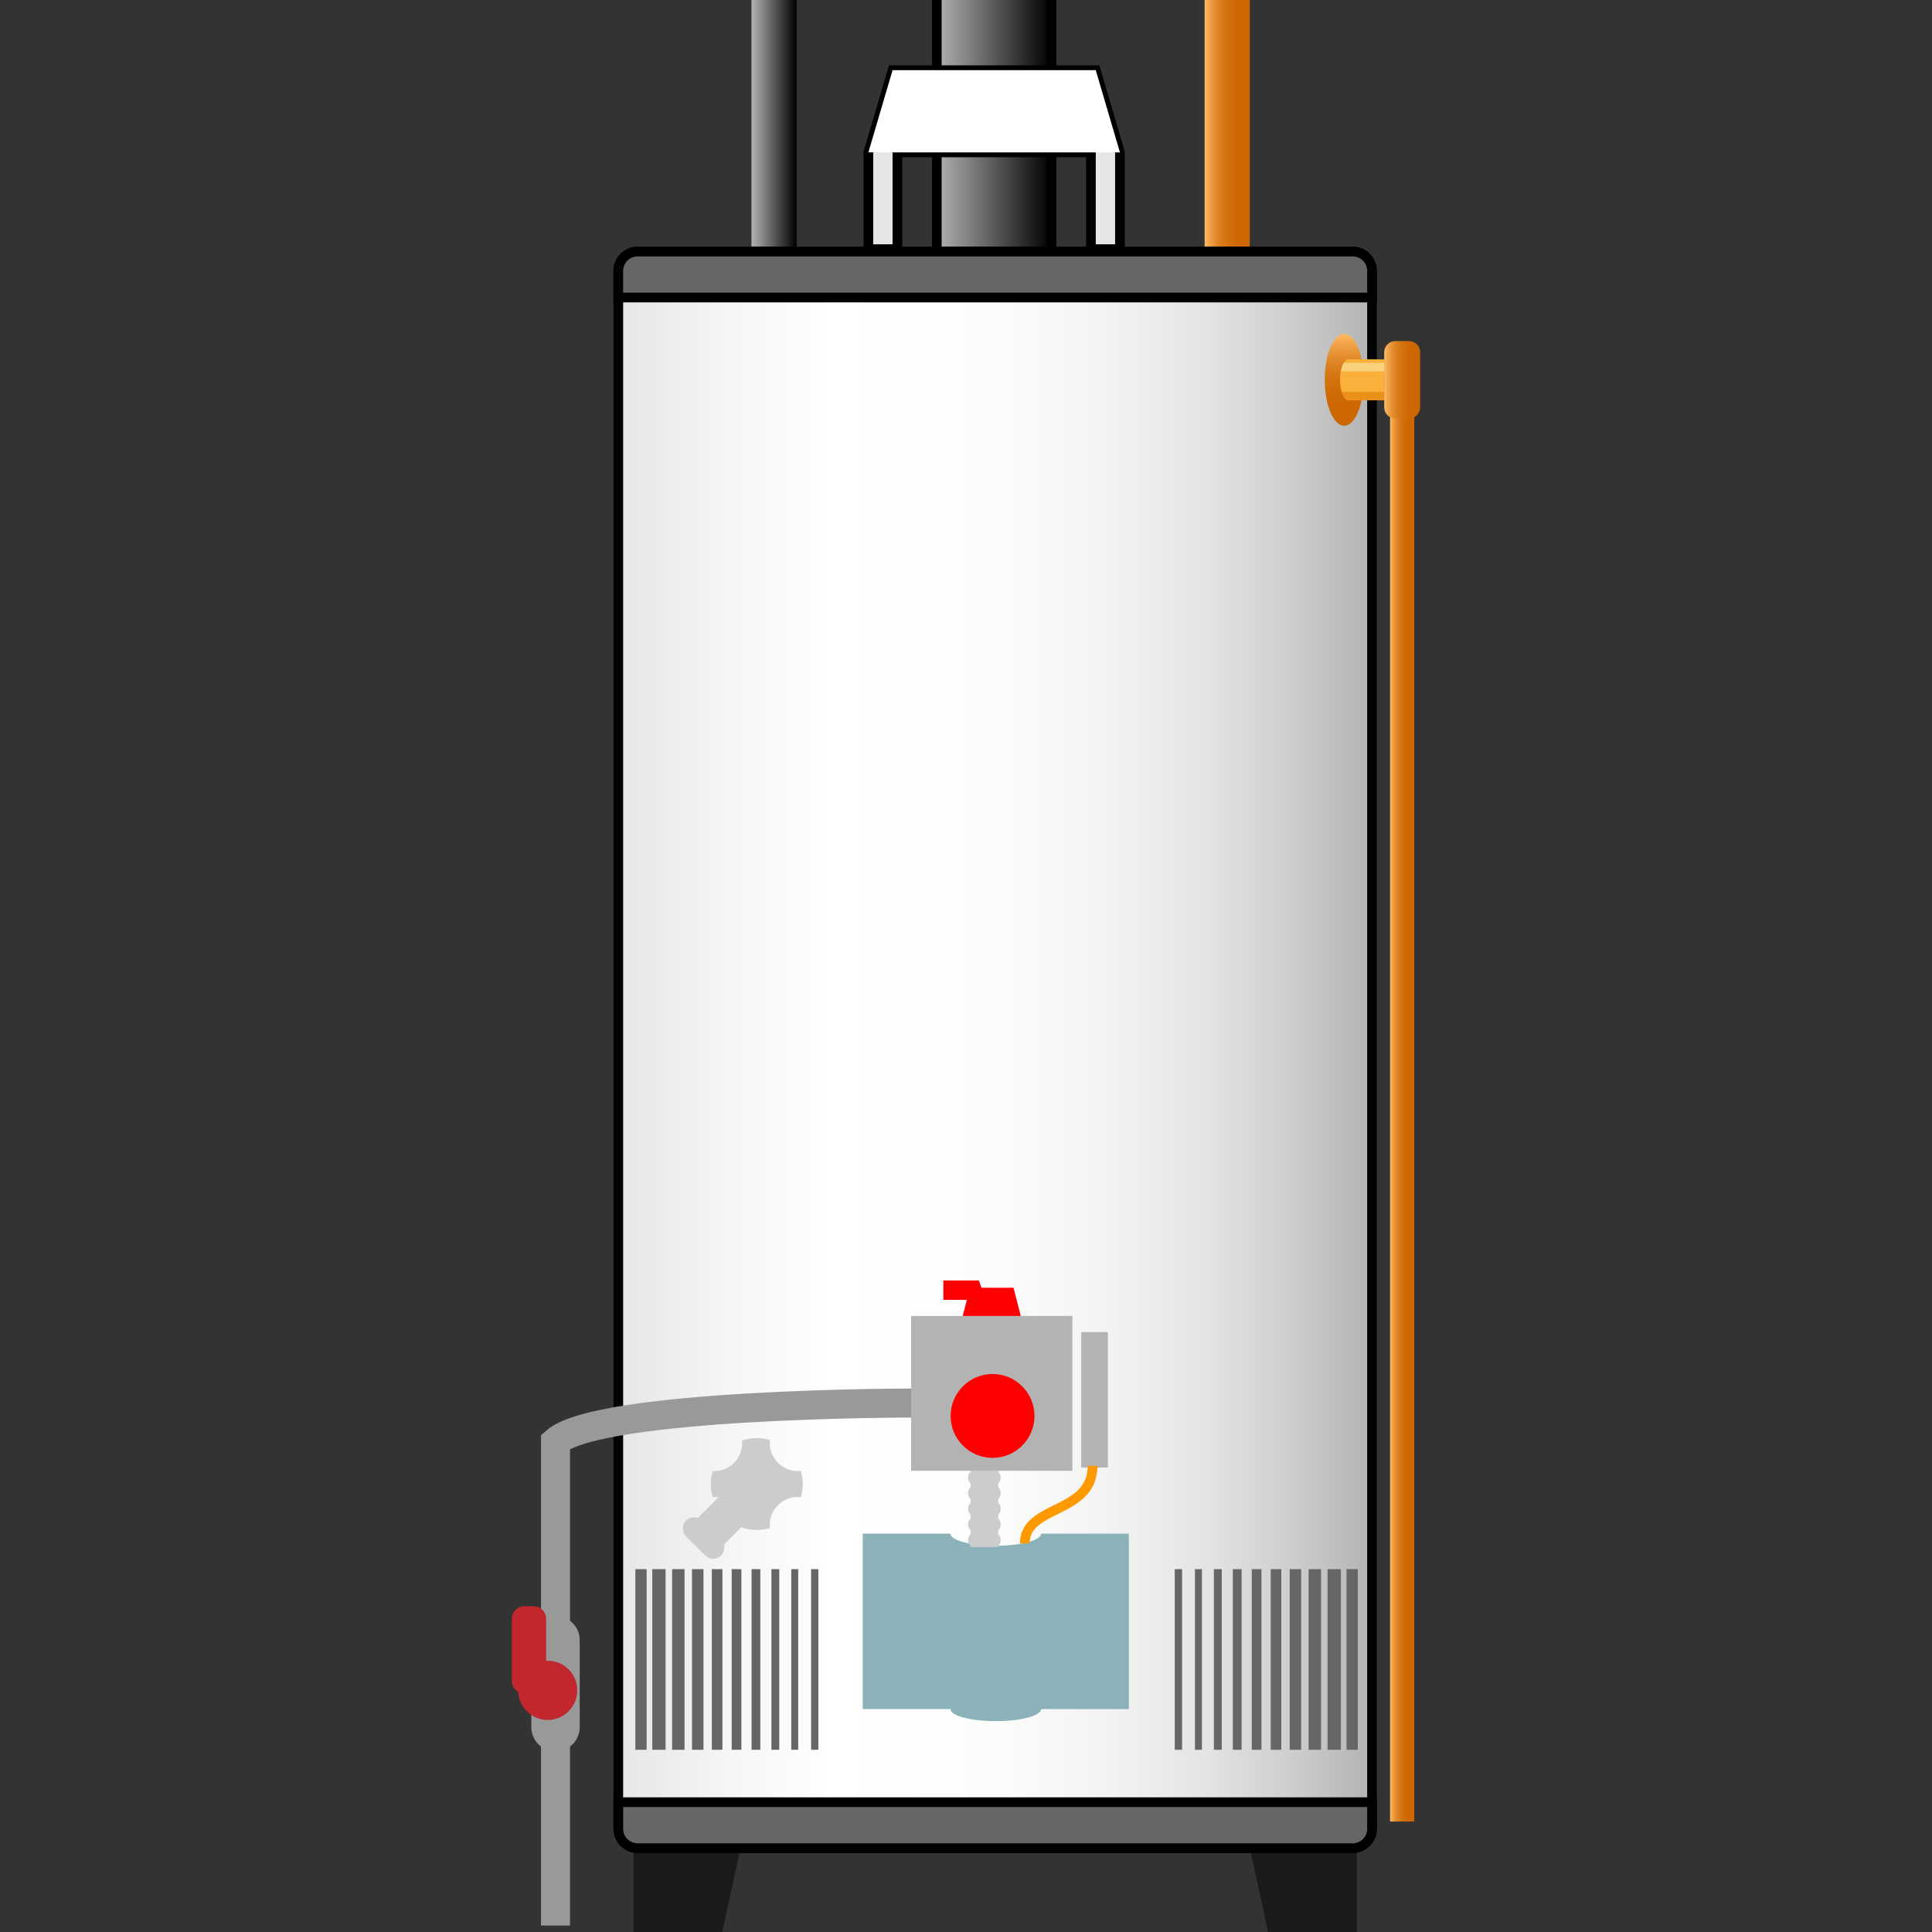 <svg version="1.1" id="Layer_1" xmlns="http://www.w3.org/2000/svg" xmlns:xlink="http://www.w3.org/1999/xlink" x="0px" y="0px" viewBox="0 0 100 100" xml:space="preserve"><rect x="0" y="0" width="100" height="100" fill="#333333" stroke="none"/><desc>Copyright Opto 22</desc> 
<g>
	<linearGradient id="SVGID_1_" gradientUnits="userSpaceOnUse" x1="38.895" y1="6.636" x2="41.232" y2="6.636">
		<stop offset="0" style="stop-color:#B3B3B3"></stop>
		<stop offset="1" style="stop-color:#000000"></stop>
	</linearGradient>
	<rect x="38.895" fill="url(#SVGID_1_)" width="2.337" height="13.272"></rect>
	<linearGradient id="SVGID_2_" gradientUnits="userSpaceOnUse" x1="62.35" y1="6.636" x2="64.688" y2="6.636">
		<stop offset="0" style="stop-color:#FFBB66"></stop>
		<stop offset="0.1" style="stop-color:#F2A54C"></stop>
		<stop offset="0.234" style="stop-color:#E48E30"></stop>
		<stop offset="0.379" style="stop-color:#D97C1B"></stop>
		<stop offset="0.539" style="stop-color:#D2700C"></stop>
		<stop offset="0.726" style="stop-color:#CD6803"></stop>
		<stop offset="1" style="stop-color:#CC6600"></stop>
	</linearGradient>
	<rect x="62.351" fill="url(#SVGID_2_)" width="2.337" height="13.272"></rect>
	<g>
		<polygon fill="#1A1A1A" points="37.382,100 32.791,100 32.791,94.825 38.509,94.825 		"></polygon>
		<polygon fill="#1A1A1A" points="65.637,100 70.228,100 70.228,94.825 64.51,94.825 		"></polygon>
	</g>
	<linearGradient id="SVGID_3_" gradientUnits="userSpaceOnUse" x1="48.489" y1="10.267" x2="54.426" y2="10.267">
		<stop offset="0" style="stop-color:#B3B3B3"></stop>
		<stop offset="1" style="stop-color:#000000"></stop>
	</linearGradient>
	<polyline fill="url(#SVGID_3_)" stroke="#000000" stroke-width="0.501" points="54.426,0 54.426,20.534 48.489,20.534 48.489,0 	
		"></polyline>
	<linearGradient id="SVGID_4_" gradientUnits="userSpaceOnUse" x1="32.004" y1="54.341" x2="71.015" y2="54.341">
		<stop offset="0" style="stop-color:#E6E6E6"></stop>
		<stop offset="0.153" style="stop-color:#F6F6F6"></stop>
		<stop offset="0.285" style="stop-color:#FFFFFF"></stop>
		<stop offset="0.501" style="stop-color:#FCFCFC"></stop>
		<stop offset="0.65" style="stop-color:#F3F3F3"></stop>
		<stop offset="0.778" style="stop-color:#E4E4E4"></stop>
		<stop offset="0.893" style="stop-color:#CECECE"></stop>
		<stop offset="1" style="stop-color:#B3B3B3"></stop>
	</linearGradient>
	<path fill="url(#SVGID_4_)" stroke="#000000" stroke-width="0.501" d="M70.014,95.659H33.005c-0.553,0-1.002-0.448-1.002-1.002
		V14.023c0-0.553,0.448-1.002,1.002-1.002h37.008c0.553,0,1.002,0.448,1.002,1.002v80.634
		C71.015,95.211,70.567,95.659,70.014,95.659z"></path>
	<polygon fill="#E6E6E6" stroke="#000000" stroke-width="0.501" points="46.449,7.888 46.449,12.896 44.947,12.896 44.947,7.888 
		46.199,3.631 56.716,3.631 57.968,7.888 57.968,12.896 56.466,12.896 56.466,7.888 	"></polygon>
	<path fill="#666666" stroke="#000000" stroke-width="0.501" d="M71.015,14.023c0-0.553-0.448-1.002-1.002-1.002H33.005
		c-0.553,0-1.002,0.448-1.002,1.002v1.377h39.012V14.023z"></path>
	<path fill="#666666" stroke="#000000" stroke-width="0.501" d="M32.004,94.658c0,0.553,0.448,1.002,1.002,1.002h37.008
		c0.553,0,1.002-0.448,1.002-1.002V93.28H32.004V94.658z"></path>
	<rect x="47.159" y="68.114" fill="#B3B3B3" width="8.347" height="8.013"></rect>
	<circle fill="#FF0000" cx="51.374" cy="73.289" r="2.17"></circle>
	<g>
		<rect x="35.817" y="81.219" fill="#666666" width="0.595" height="9.349"></rect>
		<rect x="36.844" y="81.219" fill="#666666" width="0.548" height="9.349"></rect>
		<rect x="37.872" y="81.219" fill="#666666" width="0.501" height="9.349"></rect>
		<rect x="34.789" y="81.219" fill="#666666" width="0.642" height="9.349"></rect>
		<rect x="33.761" y="81.219" fill="#666666" width="0.689" height="9.349"></rect>
		<rect x="40.955" y="81.219" fill="#666666" width="0.36" height="9.349"></rect>
		<rect x="32.885" y="81.219" fill="#666666" width="0.584" height="9.349"></rect>
		<rect x="38.9" y="81.219" fill="#666666" width="0.454" height="9.349"></rect>
		<rect x="41.983" y="81.219" fill="#666666" width="0.376" height="9.349"></rect>
		<rect x="39.928" y="81.219" fill="#666666" width="0.407" height="9.349"></rect>
	</g>
	<g>
		<rect x="66.754" y="81.219" fill="#666666" width="0.595" height="9.349"></rect>
		<rect x="65.773" y="81.219" fill="#666666" width="0.548" height="9.349"></rect>
		<rect x="64.792" y="81.219" fill="#666666" width="0.501" height="9.349"></rect>
		<rect x="67.735" y="81.219" fill="#666666" width="0.642" height="9.349"></rect>
		<rect x="68.715" y="81.219" fill="#666666" width="0.689" height="9.349"></rect>
		<rect x="61.85" y="81.219" fill="#666666" width="0.36" height="9.349"></rect>
		<rect x="69.696" y="81.219" fill="#666666" width="0.584" height="9.349"></rect>
		<rect x="63.811" y="81.219" fill="#666666" width="0.454" height="9.349"></rect>
		<rect x="60.806" y="81.219" fill="#666666" width="0.376" height="9.349"></rect>
		<rect x="62.831" y="81.219" fill="#666666" width="0.407" height="9.349"></rect>
	</g>
	<g>
		<linearGradient id="SVGID_5_" gradientUnits="userSpaceOnUse" x1="69.575" y1="17.279" x2="69.575" y2="22.037">
			<stop offset="0" style="stop-color:#FFBB66"></stop>
			<stop offset="0.1" style="stop-color:#F2A54C"></stop>
			<stop offset="0.234" style="stop-color:#E48E30"></stop>
			<stop offset="0.379" style="stop-color:#D97C1B"></stop>
			<stop offset="0.539" style="stop-color:#D2700C"></stop>
			<stop offset="0.726" style="stop-color:#CD6803"></stop>
			<stop offset="1" style="stop-color:#CC6600"></stop>
		</linearGradient>
		<ellipse fill="url(#SVGID_5_)" cx="69.575" cy="19.658" rx="1.006" ry="2.379"></ellipse>
		<path fill="#FBB03B" d="M71.658,18.599h-1.851c-0.247,0-0.447,0.474-0.447,1.059c0,0.585,0.2,1.059,0.447,1.059h1.851V18.599z"></path>
		<path fill="#EB9119" d="M69.448,20.284c0.081,0.261,0.211,0.433,0.359,0.433h1.851v-0.433H69.448z"></path>
		<path fill="#F8D27C" d="M69.558,18.781c-0.068,0.109-0.123,0.26-0.158,0.438h2.257v-0.438H69.558z"></path>
		<linearGradient id="SVGID_6_" gradientUnits="userSpaceOnUse" x1="71.95" y1="56.344" x2="73.202" y2="56.344">
			<stop offset="0" style="stop-color:#FFBB66"></stop>
			<stop offset="0.1" style="stop-color:#F2A54C"></stop>
			<stop offset="0.234" style="stop-color:#E48E30"></stop>
			<stop offset="0.379" style="stop-color:#D97C1B"></stop>
			<stop offset="0.539" style="stop-color:#D2700C"></stop>
			<stop offset="0.726" style="stop-color:#CD6803"></stop>
			<stop offset="1" style="stop-color:#CC6600"></stop>
		</linearGradient>
		<rect x="71.95" y="18.406" fill="url(#SVGID_6_)" width="1.252" height="75.876"></rect>
		<linearGradient id="SVGID_7_" gradientUnits="userSpaceOnUse" x1="71.646" y1="19.658" x2="73.506" y2="19.658">
			<stop offset="0" style="stop-color:#FFBB66"></stop>
			<stop offset="0.1" style="stop-color:#F2A54C"></stop>
			<stop offset="0.234" style="stop-color:#E48E30"></stop>
			<stop offset="0.379" style="stop-color:#D97C1B"></stop>
			<stop offset="0.539" style="stop-color:#D2700C"></stop>
			<stop offset="0.726" style="stop-color:#CD6803"></stop>
			<stop offset="1" style="stop-color:#CC6600"></stop>
		</linearGradient>
		<path fill="url(#SVGID_7_)" d="M72.934,21.661h-0.715c-0.316,0-0.572-0.256-0.572-0.572v-2.862c0-0.316,0.256-0.572,0.572-0.572
			h0.715c0.316,0,0.572,0.256,0.572,0.572v2.862C73.506,21.405,73.25,21.661,72.934,21.661z"></path>
	</g>
	<polygon fill="#FF0000" points="52.835,68.114 52.459,66.653 50.805,66.653 50.664,66.277 48.828,66.277 48.828,67.279 
		50.044,67.279 49.83,68.114 	"></polygon>
	<rect x="55.965" y="68.948" fill="#B3B3B3" width="1.377" height="7.012"></rect>
	<polygon fill="#FFFFFF" points="44.947,7.888 46.199,3.631 56.716,3.631 57.968,7.888 	"></polygon>
	<path fill="#8AB2B8" d="M49.193,79.382c0,0.346,1.051,0.626,2.348,0.626c1.297,0,2.348-0.28,2.348-0.626h4.539v9.078h-4.539
		c0,0.346-1.051,0.626-2.348,0.626c-1.297,0-2.348-0.28-2.348-0.626h-4.539v-9.078H49.193z"></path>
	<path fill="#CCCCCC" d="M51.796,77.291c0-0.133-0.054-0.244-0.13-0.307V76.79c0.076-0.063,0.13-0.174,0.13-0.307
		c0-0.133-0.054-0.244-0.13-0.307V76.12h-0.13h-1.168h-0.13v0.056c-0.076,0.063-0.13,0.174-0.13,0.307
		c0,0.133,0.054,0.244,0.13,0.307v0.193c-0.076,0.063-0.13,0.174-0.13,0.307c0,0.133,0.054,0.244,0.13,0.307v0.193
		c-0.076,0.063-0.13,0.174-0.13,0.307c0,0.133,0.054,0.244,0.13,0.307v0.193c-0.076,0.063-0.13,0.174-0.13,0.307
		c0,0.133,0.054,0.244,0.13,0.307v0.193c-0.076,0.063-0.13,0.174-0.13,0.307c0,0.133,0.054,0.244,0.13,0.307v0.056h0.13h1.168h0.13
		v-0.056c0.076-0.063,0.13-0.174,0.13-0.307c0-0.133-0.054-0.244-0.13-0.307v-0.193c0.076-0.063,0.13-0.174,0.13-0.307
		c0-0.133-0.054-0.244-0.13-0.307v-0.193c0.076-0.063,0.13-0.174,0.13-0.307c0-0.133-0.054-0.244-0.13-0.307v-0.193
		C51.742,77.535,51.796,77.423,51.796,77.291z"></path>
	<path fill="none" stroke="#FF9900" stroke-width="0.501" stroke-miterlimit="10" d="M56.549,75.876
		c0,2.504-3.506,2.003-3.506,4.007"></path>
	<g>
		<path fill="#CCCCCC" d="M37.322,80.515L37.322,80.515c-0.226,0.226-0.593,0.226-0.819,0l-0.992-0.992
			c-0.226-0.226-0.226-0.593,0-0.819l0,0c0.226-0.226,0.593-0.226,0.819,0l0.992,0.992C37.548,79.922,37.548,80.289,37.322,80.515z"></path>
		
			<rect x="36.119" y="77.789" transform="matrix(0.707 -0.707 0.707 0.707 -44.758 49.451)" fill="#CCCCCC" width="2.39" height="1.93"></rect>
		<path fill="#CCCCCC" d="M39.839,78.942c0-0.807,0.654-1.461,1.461-1.461c0.051,0,0.1,0.01,0.15,0.015
			c0.065-0.216,0.101-0.445,0.101-0.683s-0.036-0.466-0.101-0.683c-0.05,0.005-0.098,0.015-0.15,0.015
			c-0.807,0-1.461-0.654-1.461-1.461c0-0.051,0.01-0.1,0.015-0.15c-0.216-0.065-0.445-0.101-0.683-0.101
			c-0.267,0-0.524,0.046-0.764,0.128c0.003,0.041,0.012,0.081,0.012,0.123c0,0.807-0.654,1.461-1.461,1.461
			c-0.023,0-0.045-0.006-0.068-0.007c-0.063,0.214-0.099,0.44-0.099,0.675s0.035,0.461,0.099,0.675
			c0.023-0.001,0.045-0.007,0.068-0.007c0.807,0,1.461,0.654,1.461,1.461c0,0.042-0.009,0.082-0.012,0.123
			c0.24,0.081,0.496,0.128,0.764,0.128c0.237,0,0.466-0.036,0.683-0.101C39.849,79.041,39.839,78.993,39.839,78.942z"></path>
	</g>
	<path fill="none" stroke="#999999" stroke-width="1.502" d="M47.159,72.621c0,0-16.152,0-18.406,2.003v25.042"></path>
	<path fill="none" stroke="#999999" stroke-width="2.504" stroke-linecap="round" d="M28.753,84.891v4.508"></path>
	<path fill="#C1272D" d="M28.348,85.96c-0.028,0-0.053,0.007-0.081,0.008v-2.185c0-0.356-0.289-0.645-0.645-0.645h-0.484
		c-0.356,0-0.645,0.289-0.645,0.645v3.225c0,0.241,0.134,0.449,0.33,0.56c0.04,0.81,0.704,1.456,1.524,1.456
		c0.846,0,1.532-0.686,1.532-1.532C29.88,86.646,29.194,85.96,28.348,85.96z"></path>
</g>
</svg>
